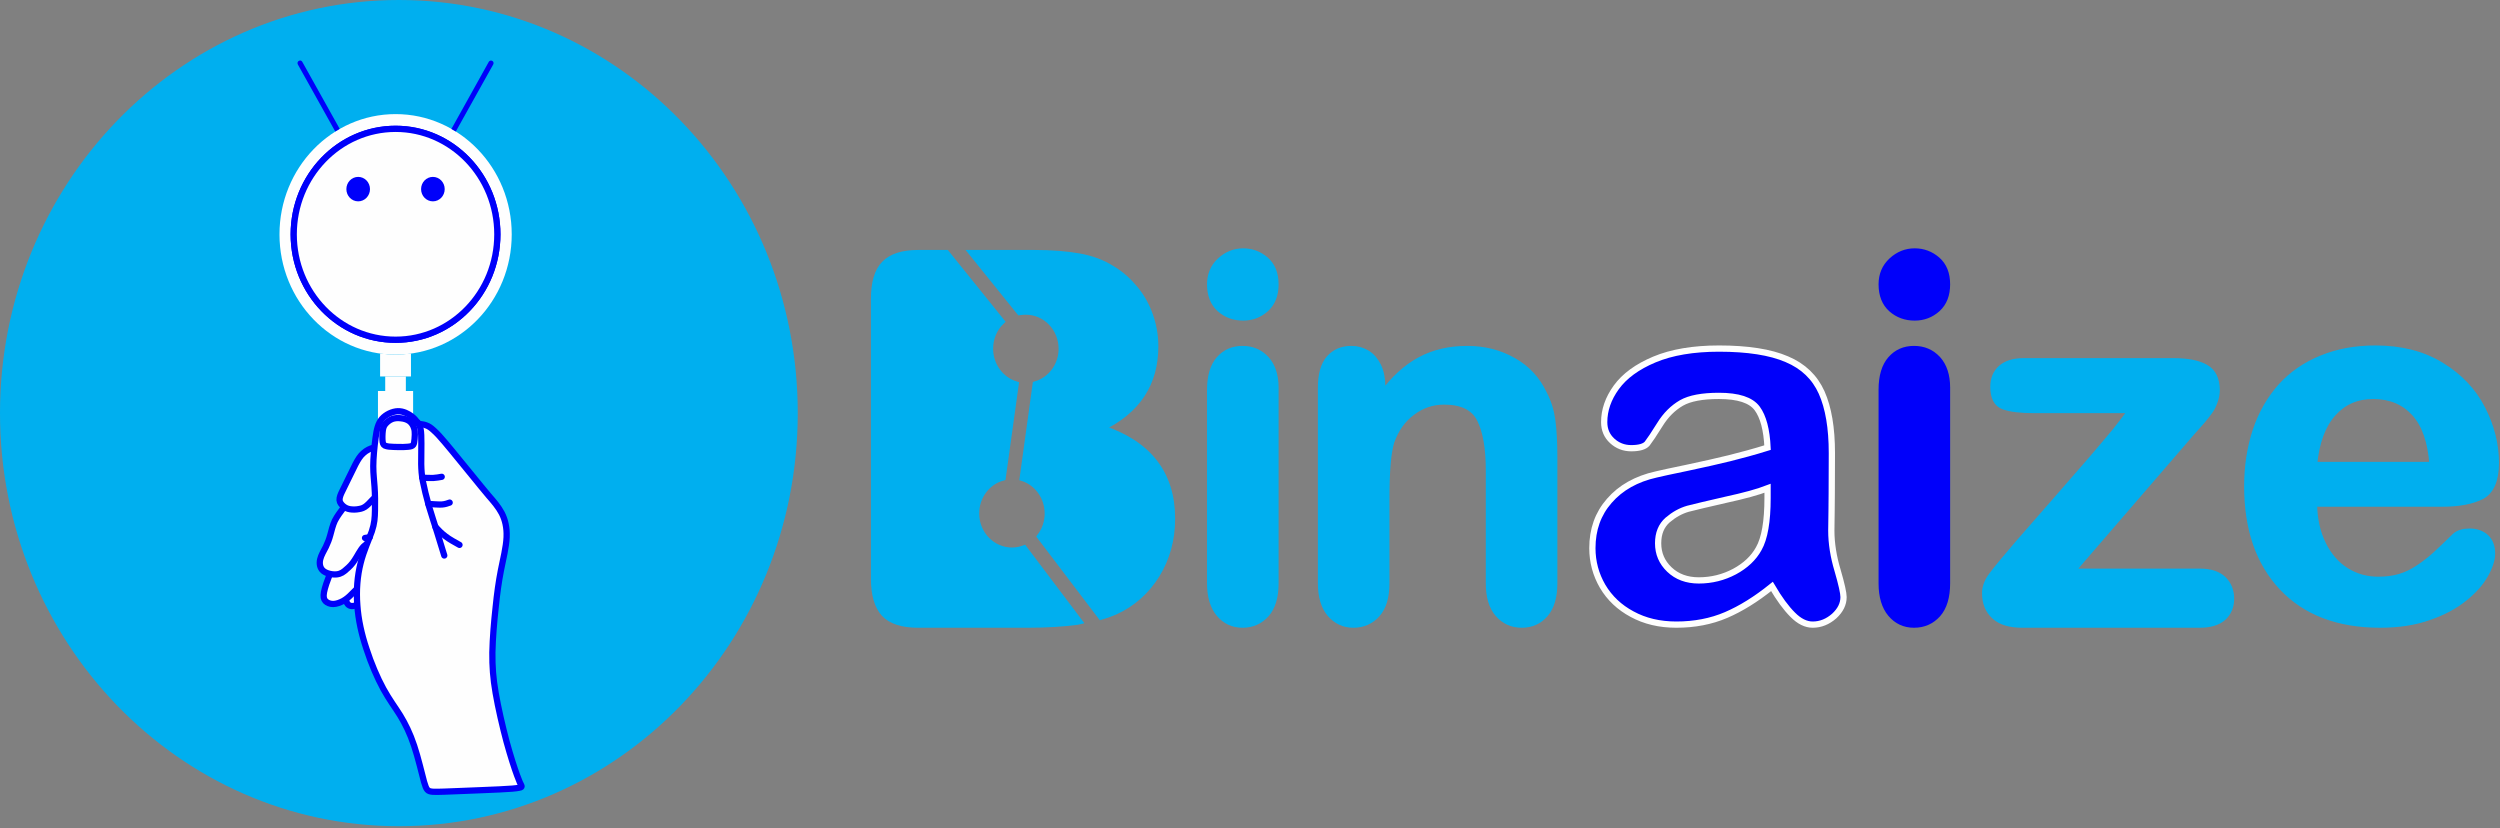 <svg width="320" height="106" viewBox="0 0 320 106" fill="none" xmlns="http://www.w3.org/2000/svg">
<rect x="0" y="0" width="320" height="106" fill="#808080" stroke="none"/>
<g clip-path="url(#clip0)">
<path fill-rule="evenodd" clip-rule="evenodd" d="M131.548 79.952H117.523C115.483 79.952 114.044 79.481 113.169 78.537C112.313 77.594 111.876 76.085 111.876 74.047V38.299C111.876 36.205 112.313 34.696 113.206 33.79C114.098 32.866 115.519 32.394 117.523 32.394H121.129L128.178 41.148C127.268 42.015 126.721 43.26 126.721 44.638C126.721 46.788 128.105 48.618 130 49.203L128.342 61.125C126.375 61.653 124.936 63.521 124.936 65.728C124.936 68.35 126.994 70.482 129.526 70.482C130.073 70.482 130.583 70.388 131.075 70.199L138.124 79.537C138.051 79.556 137.978 79.556 137.905 79.575C136.084 79.82 133.952 79.952 131.548 79.952ZM124.426 32.394H132.386C134.572 32.394 136.484 32.545 138.087 32.828C139.69 33.111 141.147 33.639 142.404 34.451C143.497 35.111 144.444 35.96 145.3 36.997C146.138 38.016 146.758 39.148 147.195 40.393C147.632 41.638 147.869 42.94 147.869 44.336C147.869 49.09 145.574 52.58 140.965 54.787C147.013 56.767 150.018 60.635 150.018 66.388C150.018 69.048 149.362 71.444 148.051 73.576C146.721 75.707 144.954 77.273 142.714 78.292C142.149 78.537 141.566 78.745 140.929 78.933L133.133 68.671C133.752 67.86 134.116 66.841 134.116 65.728C134.116 63.596 132.769 61.785 130.911 61.182L132.568 49.203C134.499 48.637 135.901 46.807 135.901 44.638C135.901 42.015 133.843 39.884 131.311 39.884C131.038 39.884 130.765 39.902 130.51 39.94L124.426 32.394Z" fill="#00AFEF" stroke="#00AFEF" stroke-width="0.8"/>
<path fill-rule="evenodd" clip-rule="evenodd" d="M163.261 49.599V74.67C163.261 76.406 162.86 77.726 162.077 78.613C161.275 79.499 160.273 79.952 159.053 79.952C157.814 79.952 156.831 79.48 156.066 78.575C155.301 77.669 154.9 76.368 154.9 74.67V49.863C154.9 48.146 155.301 46.845 156.066 45.977C156.831 45.109 157.814 44.675 159.053 44.675C160.273 44.675 161.275 45.109 162.077 45.977C162.86 46.845 163.261 48.071 163.261 49.599ZM159.126 40.638C157.96 40.638 156.976 40.28 156.139 39.544C155.319 38.808 154.9 37.752 154.9 36.394C154.9 35.186 155.319 34.167 156.175 33.375C157.031 32.583 158.015 32.187 159.126 32.187C160.219 32.187 161.166 32.545 162.004 33.262C162.842 33.998 163.261 35.035 163.261 36.394C163.261 37.733 162.86 38.77 162.04 39.525C161.22 40.261 160.255 40.638 159.126 40.638Z" fill="#00AFEF" stroke="#00AFEF" stroke-width="0.8"/>
<path fill-rule="evenodd" clip-rule="evenodd" d="M176.922 49.467V50.523C178.397 48.505 180.018 47.033 181.767 46.09C183.516 45.147 185.519 44.675 187.796 44.675C190 44.675 191.967 45.184 193.716 46.184C195.465 47.165 196.758 48.58 197.614 50.391C198.179 51.467 198.525 52.598 198.689 53.825C198.853 55.051 198.944 56.617 198.944 58.522V74.67C198.944 76.406 198.543 77.726 197.778 78.613C197.013 79.499 196.011 79.952 194.791 79.952C193.534 79.952 192.532 79.481 191.749 78.575C190.965 77.669 190.583 76.368 190.583 74.67V60.201C190.583 57.352 190.2 55.164 189.435 53.655C188.67 52.146 187.14 51.391 184.845 51.391C183.352 51.391 181.986 51.844 180.765 52.768C179.527 53.674 178.634 54.956 178.069 56.56C177.669 57.862 177.45 60.257 177.45 63.804V74.67C177.45 76.424 177.049 77.745 176.266 78.613C175.483 79.499 174.463 79.952 173.224 79.952C172.022 79.952 171.038 79.481 170.255 78.575C169.49 77.669 169.089 76.368 169.089 74.67V49.599C169.089 47.958 169.435 46.713 170.128 45.901C170.838 45.09 171.767 44.675 172.987 44.675C173.716 44.675 174.39 44.864 174.973 45.222C175.574 45.581 176.029 46.128 176.394 46.845C176.74 47.562 176.922 48.448 176.922 49.467Z" fill="#00AFEF" stroke="#00AFEF" stroke-width="0.8"/>
<path fill-rule="evenodd" clip-rule="evenodd" d="M226.812 75.066C224.772 76.707 222.823 77.915 220.929 78.726C219.034 79.537 216.903 79.952 214.572 79.952C212.422 79.952 210.528 79.499 208.907 78.612C207.286 77.745 206.029 76.556 205.136 75.047C204.262 73.538 203.825 71.915 203.825 70.161C203.825 67.784 204.535 65.766 205.992 64.106C207.449 62.427 209.453 61.295 212.003 60.729C212.531 60.597 213.843 60.314 215.938 59.88C218.051 59.427 219.854 59.031 221.366 58.654C222.859 58.276 224.499 57.843 226.247 57.295C226.138 55.013 225.701 53.334 224.918 52.277C224.116 51.202 222.495 50.674 220.018 50.674C217.887 50.674 216.284 50.976 215.227 51.579C214.153 52.202 213.224 53.108 212.459 54.352C211.694 55.579 211.147 56.39 210.837 56.786C210.51 57.163 209.836 57.371 208.797 57.371C207.85 57.371 207.031 57.05 206.357 56.428C205.683 55.805 205.337 55.013 205.337 54.032C205.337 52.504 205.847 51.014 206.885 49.58C207.941 48.127 209.562 46.939 211.766 46.014C213.97 45.09 216.739 44.618 220.036 44.618C223.697 44.618 226.612 45.071 228.706 45.977C230.819 46.863 232.295 48.297 233.169 50.24C234.043 52.202 234.48 54.768 234.48 57.993C234.48 60.031 234.462 61.766 234.462 63.181C234.444 64.596 234.444 66.181 234.408 67.916C234.408 69.539 234.681 71.255 235.209 73.01C235.719 74.764 235.974 75.915 235.974 76.424C235.974 77.311 235.573 78.122 234.772 78.858C233.952 79.575 233.041 79.952 232.021 79.952C231.165 79.952 230.309 79.537 229.471 78.688C228.633 77.858 227.741 76.651 226.812 75.066ZM226.247 62.502C225.027 62.974 223.242 63.464 220.892 63.974C218.561 64.502 216.939 64.898 216.047 65.124C215.136 65.388 214.28 65.86 213.46 66.558C212.641 67.275 212.24 68.275 212.24 69.539C212.24 70.859 212.714 71.972 213.679 72.897C214.644 73.821 215.901 74.293 217.449 74.293C219.107 74.293 220.637 73.896 222.021 73.161C223.424 72.406 224.462 71.425 225.118 70.237C225.865 68.935 226.247 66.766 226.247 63.747V62.502Z" fill="#0000FA" stroke="#FEFEFE" stroke-width="0.8"/>
<path fill-rule="evenodd" clip-rule="evenodd" d="M249.217 49.599V74.67C249.217 76.406 248.816 77.726 248.033 78.613C247.231 79.499 246.229 79.952 244.991 79.952C243.77 79.952 242.787 79.48 242.022 78.575C241.257 77.669 240.856 76.368 240.856 74.67V49.863C240.856 48.146 241.257 46.845 242.022 45.977C242.787 45.109 243.77 44.675 244.991 44.675C246.229 44.675 247.231 45.109 248.033 45.977C248.816 46.845 249.217 48.071 249.217 49.599ZM245.082 40.638C243.916 40.638 242.932 40.28 242.095 39.544C241.275 38.808 240.856 37.752 240.856 36.394C240.856 35.186 241.275 34.167 242.131 33.375C242.987 32.583 243.971 32.187 245.082 32.187C246.175 32.187 247.122 32.545 247.96 33.262C248.798 33.998 249.217 35.035 249.217 36.394C249.217 37.733 248.816 38.77 247.996 39.525C247.177 40.261 246.211 40.638 245.082 40.638Z" fill="#0000FA" stroke="#0000FA" stroke-width="0.8"/>
<path fill-rule="evenodd" clip-rule="evenodd" d="M280.492 55.409L265.155 73.18H281.567C282.896 73.18 283.898 73.5 284.572 74.142C285.246 74.802 285.574 75.632 285.574 76.632C285.574 77.613 285.246 78.405 284.59 79.028C283.916 79.631 282.915 79.952 281.567 79.952H258.853C257.268 79.952 256.066 79.593 255.283 78.858C254.499 78.141 254.099 77.16 254.099 75.915C254.099 75.179 254.372 74.424 254.937 73.67C255.483 72.915 256.631 71.538 258.361 69.52C260.219 67.407 261.876 65.483 263.388 63.766C264.882 62.049 266.284 60.446 267.578 58.956C268.853 57.465 269.927 56.201 270.784 55.164C271.621 54.107 272.295 53.221 272.824 52.485H260.365C258.652 52.485 257.359 52.334 256.467 52.013C255.592 51.693 255.155 50.863 255.155 49.504C255.155 48.523 255.483 47.712 256.139 47.127C256.813 46.543 257.76 46.241 258.98 46.241H278.215C280 46.241 281.366 46.505 282.314 47.052C283.261 47.58 283.734 48.561 283.734 49.957C283.734 50.41 283.643 50.9 283.461 51.391C283.279 51.9 283.079 52.296 282.842 52.617C282.623 52.938 282.314 53.315 281.931 53.787C281.53 54.239 281.057 54.768 280.492 55.409Z" fill="#00AFEF" stroke="#00AFEF" stroke-width="0.8"/>
<path fill-rule="evenodd" clip-rule="evenodd" d="M312.568 64.464H296.193C296.211 66.426 296.593 68.162 297.34 69.671C298.087 71.18 299.089 72.312 300.309 73.066C301.548 73.84 302.914 74.217 304.408 74.217C305.409 74.217 306.32 74.104 307.158 73.859C307.996 73.613 308.779 73.236 309.562 72.708C310.346 72.198 311.056 71.633 311.712 71.048C312.368 70.444 313.205 69.652 314.262 68.614C314.699 68.237 315.3 68.048 316.102 68.048C316.958 68.048 317.65 68.293 318.196 68.784C318.706 69.256 318.98 69.954 318.98 70.84C318.98 71.633 318.688 72.538 318.087 73.594C317.504 74.632 316.612 75.632 315.409 76.594C314.207 77.556 312.714 78.367 310.892 78.99C309.089 79.631 307.012 79.952 304.663 79.952C299.271 79.952 295.1 78.348 292.113 75.179C289.125 71.991 287.65 67.69 287.65 62.238C287.65 59.691 288.014 57.295 288.743 55.107C289.471 52.919 290.564 51.051 291.967 49.467C293.369 47.92 295.118 46.712 297.176 45.882C299.235 45.033 301.53 44.618 304.043 44.618C307.322 44.618 310.127 45.335 312.459 46.769C314.808 48.203 316.557 50.032 317.723 52.315C318.888 54.579 319.471 56.899 319.471 59.239C319.471 61.427 318.87 62.842 317.668 63.502C316.466 64.124 314.772 64.464 312.568 64.464ZM296.193 59.522H311.366C311.165 56.56 310.4 54.334 309.052 52.862C307.723 51.41 305.956 50.674 303.77 50.674C301.675 50.674 299.963 51.41 298.634 52.9C297.286 54.39 296.466 56.597 296.193 59.522Z" fill="#00AFEF" stroke="#00AFEF" stroke-width="0.8"/>
<path d="M51.056 105.755C79.254 105.755 102.113 82.081 102.113 52.878C102.113 23.674 79.254 0 51.056 0C22.859 0 0 23.674 0 52.878C0 82.081 22.859 105.755 51.056 105.755Z" fill="#00AFEF"/>
<path d="M50.638 45.392C58.847 45.392 65.501 38.5 65.501 29.998C65.501 21.497 58.847 14.605 50.638 14.605C42.429 14.605 35.774 21.497 35.774 29.998C35.774 38.5 42.429 45.392 50.638 45.392Z" fill="#FEFEFE"/>
<path d="M62.568 7.908C62.66 7.757 62.86 7.701 63.006 7.795C63.169 7.871 63.224 8.078 63.133 8.248L58.343 16.831C58.16 16.718 57.96 16.605 57.778 16.511L62.568 7.908ZM38.124 8.248C38.033 8.078 38.087 7.871 38.252 7.795C38.397 7.701 38.597 7.739 38.689 7.908L43.479 16.492C43.297 16.605 43.097 16.718 42.914 16.831L38.124 8.248Z" fill="#0000FA"/>
<path fill-rule="evenodd" clip-rule="evenodd" d="M50.638 43.486C57.833 43.486 63.661 37.45 63.661 29.998C63.661 22.547 57.833 16.491 50.638 16.491C43.425 16.491 37.596 22.547 37.596 29.998C37.596 37.45 43.425 43.486 50.638 43.486Z" stroke="#0000FA" stroke-width="0.8" stroke-linecap="round" stroke-linejoin="round"/>
<path fill-rule="evenodd" clip-rule="evenodd" d="M50.638 43.486C57.833 43.486 63.661 37.45 63.661 29.998C63.661 22.547 57.833 16.491 50.638 16.491C43.425 16.491 37.596 22.547 37.596 29.998C37.596 37.45 43.425 43.486 50.638 43.486Z" fill="#FEFEFE" stroke="#0000FA" stroke-width="0.8"/>
<path d="M45.847 25.773C46.682 25.773 47.359 25.072 47.359 24.207C47.359 23.343 46.682 22.642 45.847 22.642C45.012 22.642 44.335 23.343 44.335 24.207C44.335 25.072 45.012 25.773 45.847 25.773Z" fill="#0000FA"/>
<path d="M55.41 25.773C56.245 25.773 56.922 25.072 56.922 24.207C56.922 23.343 56.245 22.642 55.41 22.642C54.575 22.642 53.898 23.343 53.898 24.207C53.898 25.072 54.575 25.773 55.41 25.773Z" fill="#0000FA"/>
<path fill-rule="evenodd" clip-rule="evenodd" d="M46.63 76.556C46.867 76.179 47.049 75.689 47.068 75.179C47.086 74.67 46.958 74.179 46.648 74.028C46.339 73.896 45.811 74.085 45.428 74.387C45.046 74.689 44.772 75.104 44.608 75.5C44.426 75.896 44.335 76.311 44.317 76.575C44.281 76.858 44.317 76.99 44.39 77.141C44.463 77.273 44.572 77.424 44.736 77.5C44.882 77.575 45.082 77.594 45.264 77.556C45.428 77.537 45.574 77.462 45.811 77.311C46.047 77.16 46.375 76.934 46.63 76.556Z" fill="#FEFEFE" stroke="#0000FA" stroke-width="0.8" stroke-linecap="round" stroke-linejoin="round"/>
<path fill-rule="evenodd" clip-rule="evenodd" d="M46.904 74.142C47.268 73.614 47.541 72.916 47.76 72.218C47.978 71.52 48.124 70.86 47.978 70.35C47.833 69.86 47.395 69.539 46.867 69.388C46.339 69.218 45.738 69.218 45.319 69.501C44.9 69.765 44.663 70.312 44.281 70.803C43.88 71.312 43.333 71.746 42.969 72.18C42.587 72.614 42.386 73.029 42.15 73.67C41.894 74.312 41.585 75.198 41.475 75.783C41.366 76.387 41.439 76.689 41.658 76.934C41.876 77.16 42.222 77.311 42.641 77.311C43.06 77.311 43.516 77.141 43.934 76.915C44.335 76.689 44.7 76.368 44.973 76.085C45.264 75.802 45.483 75.557 45.811 75.274C46.12 74.991 46.557 74.651 46.904 74.142Z" fill="#FEFEFE" stroke="#0000FA" stroke-width="0.8" stroke-linecap="round" stroke-linejoin="round"/>
<path fill-rule="evenodd" clip-rule="evenodd" d="M43.916 65.068C43.625 65.464 43.169 66.049 42.86 66.653C42.568 67.275 42.441 67.917 42.277 68.483C42.131 69.03 41.949 69.482 41.712 69.992C41.457 70.501 41.111 71.048 40.983 71.595C40.856 72.142 40.947 72.708 41.366 73.067C41.803 73.425 42.55 73.576 43.096 73.519C43.643 73.463 43.989 73.199 44.335 72.878C44.699 72.576 45.064 72.218 45.41 71.671C45.774 71.124 46.102 70.407 46.539 69.954C46.994 69.52 47.523 69.369 47.996 69.086C48.47 68.784 48.871 68.332 49.126 67.69C49.381 67.049 49.49 66.219 49.599 65.313C49.709 64.389 49.781 63.389 49.399 62.804C49.016 62.201 48.16 61.993 47.577 62.031C46.976 62.069 46.667 62.333 46.321 62.578C45.974 62.823 45.628 63.05 45.319 63.314C45.009 63.597 44.754 63.917 44.554 64.181C44.353 64.446 44.208 64.672 43.916 65.068Z" fill="#FEFEFE" stroke="#0000FA" stroke-width="0.8" stroke-linecap="round" stroke-linejoin="round"/>
<path fill-rule="evenodd" clip-rule="evenodd" d="M47.796 57.314C47.432 57.39 46.904 57.635 46.521 57.993C46.12 58.333 45.829 58.805 45.501 59.427C45.173 60.069 44.791 60.861 44.499 61.465C44.208 62.068 44.007 62.465 43.807 62.88C43.607 63.276 43.443 63.672 43.461 64.011C43.479 64.332 43.716 64.596 43.953 64.804C44.19 64.992 44.444 65.124 44.791 65.181C45.137 65.238 45.556 65.238 45.938 65.162C46.302 65.106 46.612 64.992 46.94 64.709C47.286 64.426 47.632 63.974 47.996 63.672C48.343 63.37 48.707 63.2 48.925 62.936C49.144 62.672 49.253 62.314 49.326 61.823C49.399 61.333 49.454 60.71 49.472 60.144C49.472 59.578 49.417 59.069 49.29 58.616C49.144 58.163 48.889 57.748 48.652 57.503C48.415 57.277 48.178 57.22 47.796 57.314Z" fill="#FEFEFE" stroke="#0000FA" stroke-width="0.8" stroke-linecap="round" stroke-linejoin="round"/>
<path fill-rule="evenodd" clip-rule="evenodd" d="M48.379 50.051H52.878V53.485C52.368 53.089 51.712 52.73 51.02 52.693C50.219 52.655 49.381 53.051 48.889 53.617C48.67 53.881 48.506 54.183 48.379 54.541V50.051Z" fill="#FEFEFE"/>
<path fill-rule="evenodd" clip-rule="evenodd" d="M66.721 100.514C66.794 100.684 66.812 100.778 66.43 100.835C66.065 100.911 65.3 100.986 63.934 101.043C62.55 101.118 60.546 101.175 58.943 101.25C57.322 101.307 56.084 101.382 55.41 101.344C54.718 101.288 54.59 101.137 54.28 100.08C53.989 99.005 53.533 97.024 53.005 95.44C52.477 93.855 51.876 92.648 51.22 91.573C50.565 90.516 49.836 89.573 49.071 88.177C48.306 86.781 47.504 84.913 46.903 83.046C46.284 81.197 45.865 79.329 45.737 77.462C45.592 75.594 45.737 73.727 46.157 72.085C46.557 70.463 47.231 69.067 47.596 68.011C47.942 66.973 47.978 66.275 47.996 65.332C48.014 64.407 48.014 63.238 47.942 62.313C47.887 61.389 47.778 60.729 47.778 59.672C47.778 58.616 47.923 57.163 48.069 56.069C48.215 54.956 48.397 54.202 48.889 53.617C49.38 53.051 50.218 52.655 50.929 52.636C51.657 52.617 52.258 52.975 52.659 53.258C53.042 53.56 53.224 53.787 53.333 53.938C53.461 54.089 53.533 54.183 53.606 54.221C53.679 54.258 53.734 54.258 53.898 54.296C54.062 54.315 54.335 54.353 54.608 54.466C54.863 54.56 55.136 54.73 55.519 55.088C55.92 55.447 56.448 56.013 56.976 56.654C57.523 57.295 58.087 57.993 58.688 58.729C59.289 59.484 59.909 60.238 60.583 61.05C61.239 61.861 61.931 62.71 62.568 63.464C63.206 64.2 63.788 64.86 64.226 65.69C64.645 66.501 64.9 67.52 64.845 68.765C64.79 70.029 64.408 71.538 64.116 73.01C63.825 74.5 63.625 75.953 63.443 77.745C63.242 79.556 63.06 81.706 63.023 83.517C63.005 85.328 63.115 86.8 63.443 88.705C63.77 90.61 64.317 92.969 64.827 94.893C65.355 96.817 65.847 98.326 66.175 99.213C66.503 100.099 66.63 100.363 66.721 100.514Z" fill="#FEFEFE" stroke="#0000FA" stroke-width="0.8" stroke-linecap="round" stroke-linejoin="round"/>
<path fill-rule="evenodd" clip-rule="evenodd" d="M52.605 45.241V48.184H48.652V45.241C49.29 45.335 49.964 45.392 50.638 45.392C51.294 45.392 51.968 45.335 52.605 45.241Z" fill="#FEFEFE"/>
<path fill-rule="evenodd" clip-rule="evenodd" d="M49.308 48.184H51.949V50.051H49.308V48.184Z" fill="#FEFEFE"/>
<path d="M46.721 68.86C46.922 68.822 47.122 68.803 47.322 68.766" stroke="#0000FA" stroke-width="0.8" stroke-linecap="round" stroke-linejoin="round"/>
<path fill-rule="evenodd" clip-rule="evenodd" d="M49.362 54.24C49.563 54.013 49.854 53.768 50.2 53.636C50.546 53.504 50.947 53.485 51.348 53.542C51.748 53.579 52.149 53.711 52.441 53.938C52.714 54.164 52.896 54.466 52.987 54.768C53.096 55.07 53.096 55.334 53.096 55.654C53.078 55.994 53.06 56.39 53.005 56.654C52.951 56.9 52.878 57.032 52.659 57.107C52.441 57.182 52.058 57.201 51.621 57.22C51.202 57.22 50.728 57.22 50.346 57.201C49.945 57.182 49.636 57.164 49.417 57.088C49.18 57.032 49.034 56.918 48.98 56.56C48.925 56.183 48.943 55.541 48.998 55.107C49.053 54.692 49.162 54.466 49.362 54.24Z" fill="#FEFEFE" stroke="#0000FA" stroke-width="0.8" stroke-linecap="round" stroke-linejoin="round"/>
<path d="M53.461 54.089C53.607 54.315 53.752 54.542 53.843 54.957C53.916 55.353 53.934 55.938 53.934 56.768C53.934 57.579 53.916 58.635 53.916 59.409C53.934 60.201 53.971 60.71 54.117 61.559C54.281 62.408 54.572 63.615 54.9 64.785C55.246 65.955 55.629 67.087 55.956 68.143C56.284 69.18 56.576 70.143 56.867 71.105" stroke="#0000FA" stroke-width="0.8" stroke-linecap="round" stroke-linejoin="round"/>
<path d="M54.044 61.144C54.536 61.163 55.028 61.2 55.447 61.181C55.847 61.163 56.193 61.087 56.539 61.031" stroke="#0000FA" stroke-width="0.8" stroke-linecap="round" stroke-linejoin="round"/>
<path d="M54.827 64.502C55.465 64.54 56.102 64.596 56.558 64.577C57.013 64.54 57.286 64.427 57.559 64.332" stroke="#0000FA" stroke-width="0.8" stroke-linecap="round" stroke-linejoin="round"/>
<path d="M55.738 67.445C56.12 67.86 56.521 68.275 57.031 68.652C57.541 69.048 58.179 69.388 58.816 69.746" stroke="#0000FA" stroke-width="0.8" stroke-linecap="round" stroke-linejoin="round"/>
</g>
<defs>
<clipPath id="clip0">
<rect width="320" height="105.763" fill="white"/>
</clipPath>
</defs>
</svg>
